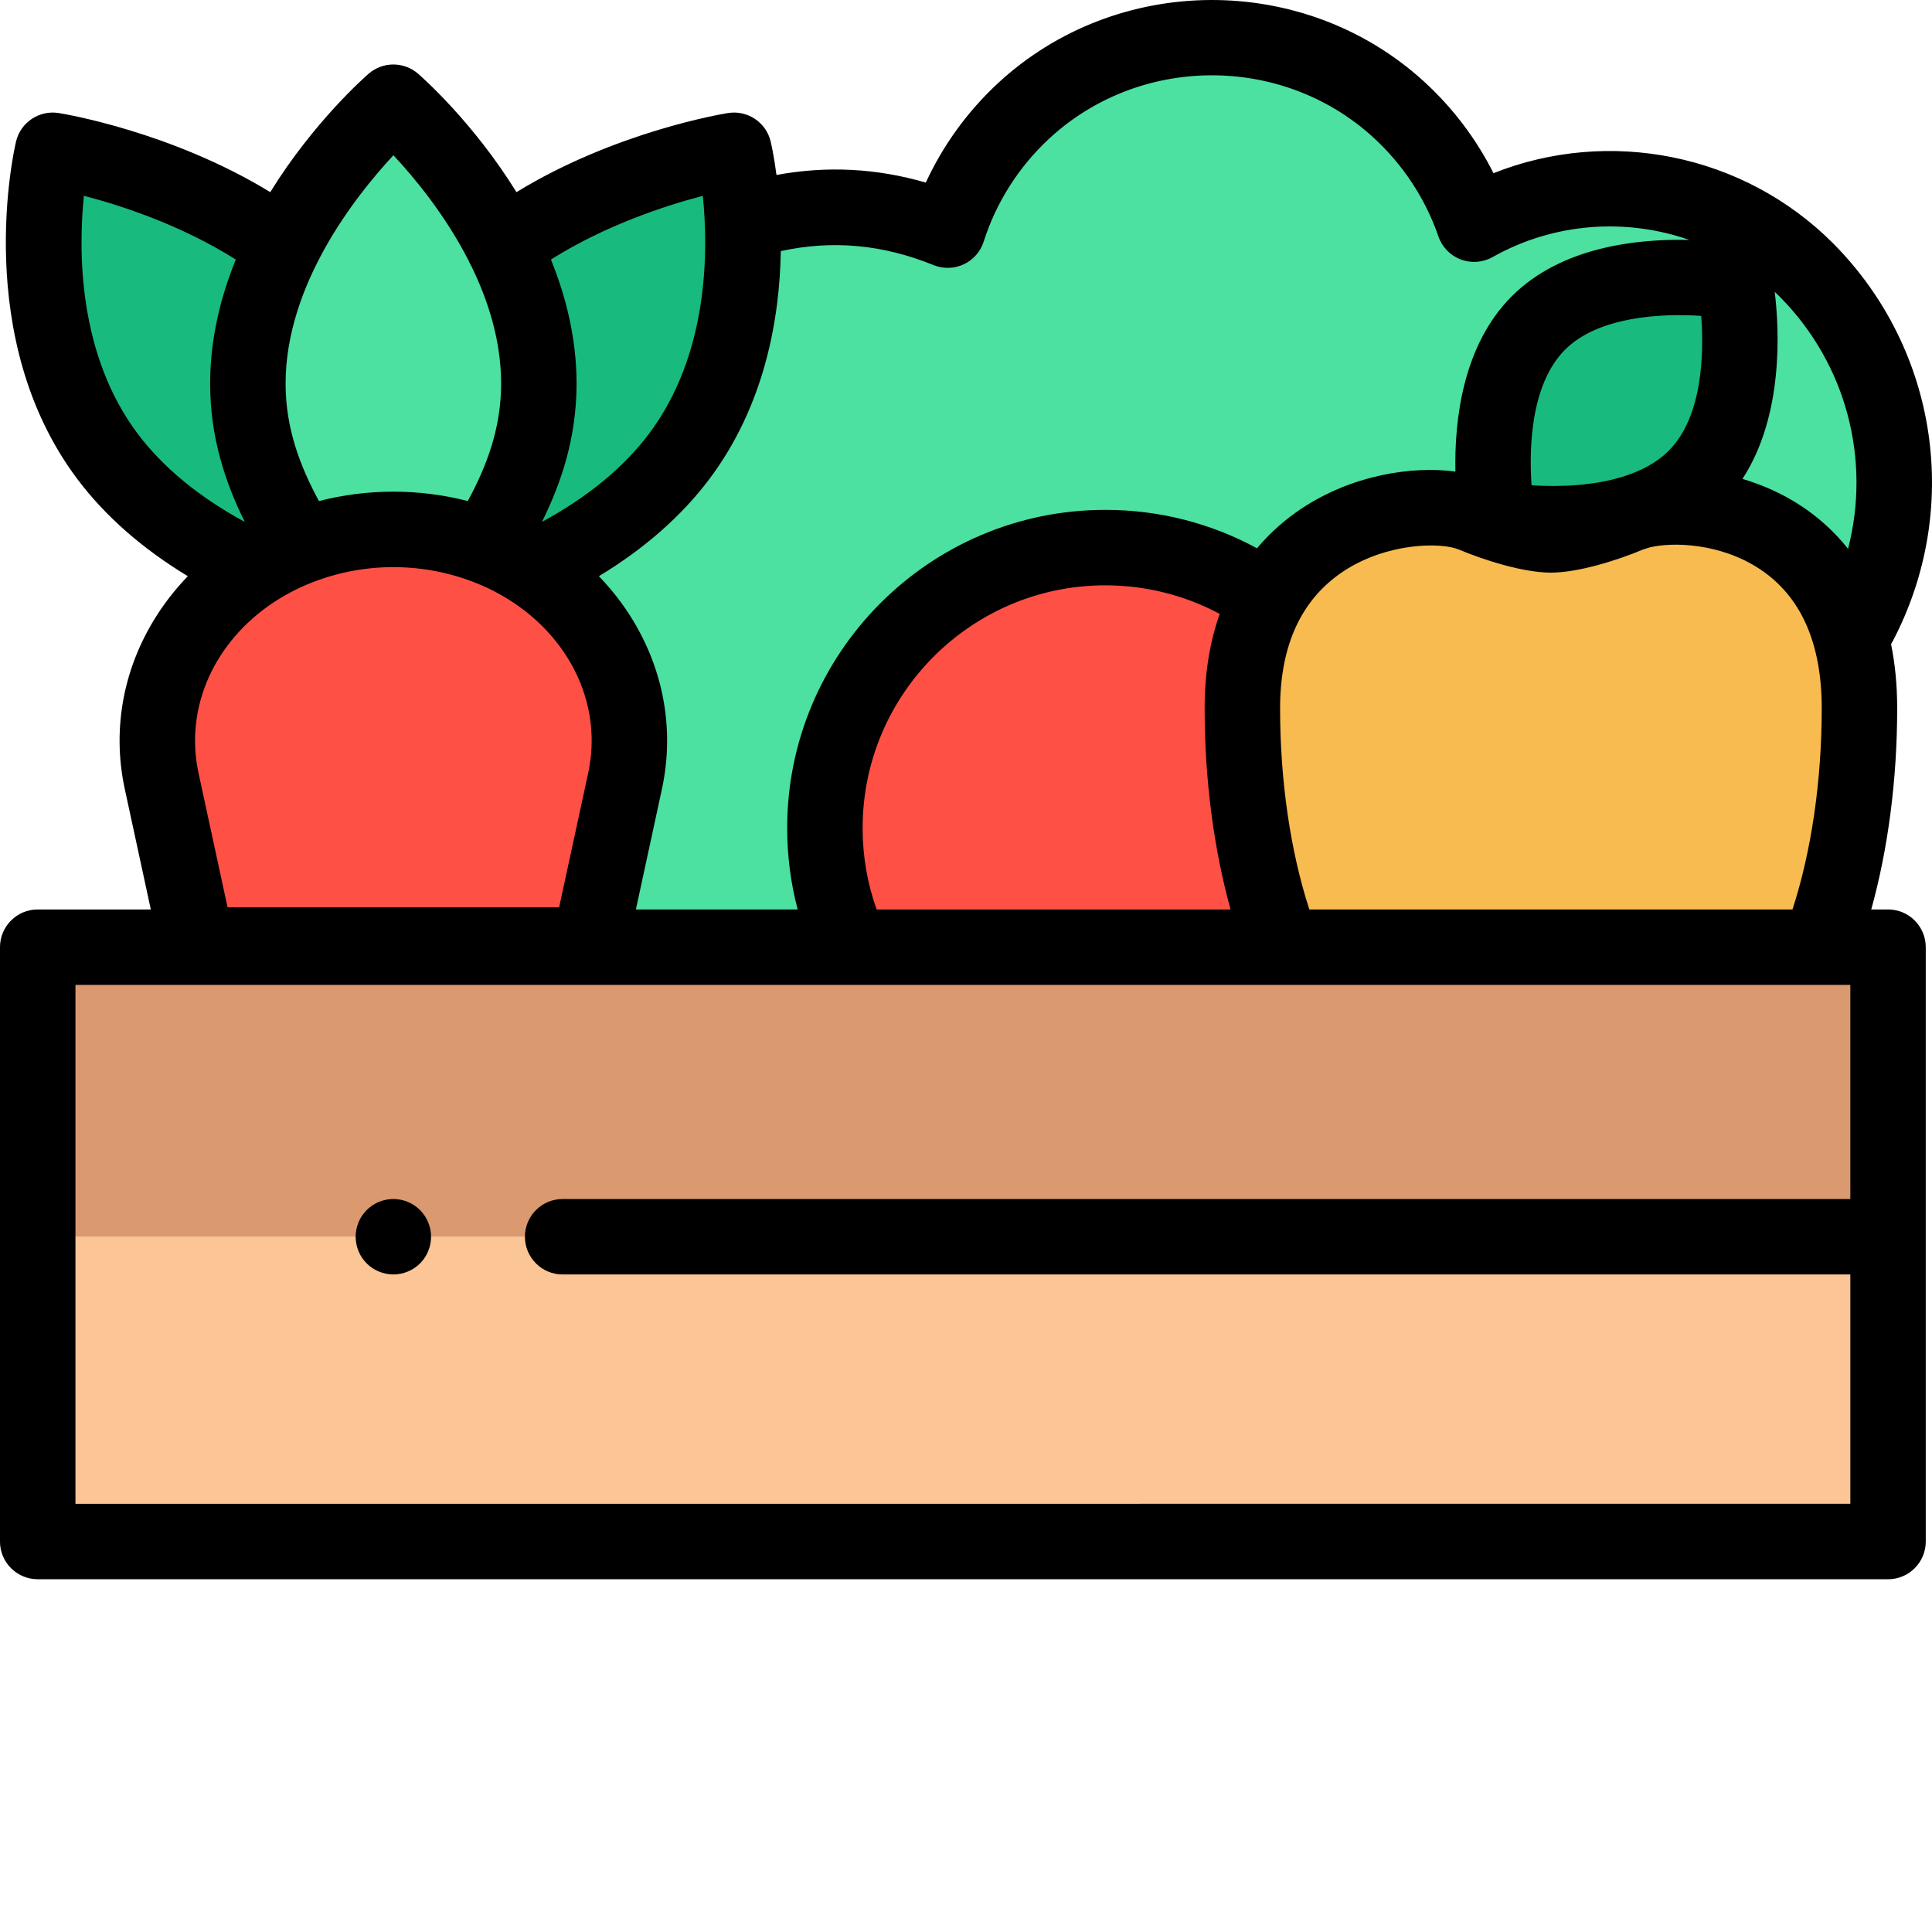 <svg width="512px" height="512px" viewBox="0 0 512 512" xmlns="http://www.w3.org/2000/svg"><path d="m478.988 71.828c-.125-.125-.238-.242-.344-.348-23.84-23.836-59.984-27.848-87.992-12.074-3.879-11.297-10.578-21.836-20.121-30.512-28.055-25.504-71.57-25.246-99.348.562-9.66 8.973-16.316 19.883-20.02 31.527-17.332-7.031-36.57-7.922-54.387-2.672.777 16.816-1.324 42.082-16.816 62.676-10.371 13.789-25.152 23.375-39.098 29.906 19.254 12.461 29.527 34.148 24.777 56.102l-9.398 43.449 306.48.57 13.539-64.195c33.066-30.754 34.402-82.809 2.727-114.992zm0 0" fill="#4ce0a1"/><path d="m75.051 65.285c-26.766-20.008-61.074-25.461-61.074-25.461s-11.145 47.004 14.551 81.164c10.371 13.789 25.156 23.375 39.105 29.91" fill="#18bb7d"/><path d="m140.855 150.898c13.945-6.531 28.73-16.121 39.102-29.906 25.695-34.164 14.555-81.168 14.555-81.168s-34.309 5.453-61.074 25.461" fill="#18bb7d"/><path d="m129.594 143.117c7.238-12.234 13.207-25.23 13.207-41.434 0-41.199-38.559-74.594-38.559-74.594s-38.555 33.395-38.555 74.594c0 16.203 5.969 29.199 13.207 41.434" fill="#4ce0a1"/><path d="m165.641 207c6.109-28.246-12.645-56.047-43.395-64.332-11.742-3.164-24.266-3.164-36.008 0-30.75 8.285-49.504 36.086-43.395 64.332l9.398 43.445h104zm0 0" fill="#ff5046"/><path d="m10 327.746v80.773h490.355v-80.773" fill="#fcc595"/><path d="m149.109 327.746h351.246v-76.73h-490.355v76.73" fill="#db9970"/><path d="m104.246 337.746c-.652 0-1.312-.07-1.961-.199-.629-.129-1.262-.32-1.871-.57-.598-.25-1.18-.559-1.719-.918-.551-.359-1.059-.781-1.52-1.242-.461-.457-.879-.969-1.25-1.52-.359-.539-.668-1.117-.91-1.73-.25-.598-.449-1.227-.57-1.867-.129-.641-.199-1.301-.199-1.949 0-.652.07-1.312.199-1.961.121-.629.32-1.262.57-1.871.242-.598.551-1.18.91-1.719.371-.551.789-1.059 1.25-1.52.461-.461.969-.879 1.52-1.25.539-.359 1.121-.668 1.719-.918.609-.25 1.242-.441 1.871-.57 1.289-.262 2.621-.262 3.91 0 .641.129 1.27.32 1.867.57.613.25 1.191.559 1.73.918.551.371 1.062.789 1.52 1.25 1.859 1.859 2.93 4.43 2.93 7.07 0 .648-.07 1.309-.199 1.949-.121.641-.32 1.27-.57 1.867-.25.613-.559 1.191-.918 1.73-.359.551-.781 1.062-1.242 1.52-.457.461-.969.883-1.52 1.242-.539.359-1.117.668-1.73.918-.598.25-1.227.441-1.867.57-.641.129-1.301.199-1.949.199zm0 0"/><path d="m448.977 126.844c-17.539 17.098-52.168 10.758-52.121 10.852 0 0-6.539-34.727 10.852-52.113 17.391-17.383 52.121-10.848 52.121-10.848s6.758 34.949-10.852 52.109zm0 0" fill="#18bb7d"/><path d="m334.5 157.828c-11.867-8.023-26.176-12.711-41.578-12.711-41.043 0-74.316 33.266-74.316 74.305 0 11.297 2.52 22.008 7.035 31.594h112.301" fill="#ff5046"/><path d="m482.074 251.016c7.09-18.156 10.703-40.66 10.703-63.32 0-53.152-47.07-57.246-61.289-51.262-6.352 2.668-15.309 5.324-20.48 5.324-5.168 0-14.125-2.656-20.477-5.324-14.219-5.984-61.289.176-61.289 51.262 0 22.66 3.609 45.164 10.699 63.32zm0 0" fill="#f7bb50"/><path d="m500.355 241.016h-4.457c4.473-16.082 6.875-34.523 6.875-53.32 0-6.285-.59-11.938-1.625-17.012.176-.27.34-.551.492-.844 18.234-34.855 11.992-77.062-15.527-105.027l-.395-.398c-23.727-23.723-59.363-30.672-89.926-18.516-4.602-9.148-10.891-17.453-18.535-24.402-31.801-28.906-81.379-28.625-112.879.637-8.012 7.445-14.48 16.391-19.027 26.254-13.129-3.812-26.207-4.48-39.574-2.02-.676-5.121-1.414-8.344-1.535-8.848-1.203-5.09-6.133-8.391-11.297-7.566-1.34.215-29.785 4.887-56.078 20.965-11.473-18.566-25.094-30.535-26.074-31.387-3.758-3.254-9.336-3.254-13.094 0-.98.852-14.602 12.82-26.074 31.387-26.297-16.078-54.742-20.75-56.078-20.965-5.168-.82-10.09 2.48-11.297 7.566-.504 2.105-11.906 52 16.285 89.48 7.344 9.762 17.145 18.371 29.242 25.699-2.707 2.805-5.168 5.832-7.344 9.059-9.574 14.188-12.895 31.004-9.359 47.352l6.898 31.906h-29.973c-5.523 0-10 4.477-10 10v157.504c0 5.52 4.477 9.996 10 9.996h490.355c5.52 0 9.996-4.477 9.996-9.996v-157.504c0-5.523-4.477-10-9.996-10zm-271.75-21.594c0-35.457 28.852-64.305 64.316-64.305 10.676 0 21.035 2.602 30.316 7.574-2.469 6.941-3.996 15.199-3.996 25.004 0 18.797 2.406 37.238 6.875 53.32h-93.801c-2.469-6.895-3.711-14.133-3.711-21.594zm118.383 21.594c-5.02-15.449-7.75-34.098-7.75-53.32 0-16.684 5.633-28.883 16.742-36.266 11.469-7.613 25.844-7.812 30.672-5.781 6.699 2.816 17.094 6.105 24.355 6.105 7.262 0 17.656-3.289 24.355-6.105.012-.004.023-.012.039-.016.605-.184 1.211-.375 1.816-.574 6.016-1.461 18.711-1.188 29.207 5.789 10.852 7.203 16.352 19.602 16.352 36.848 0 19.223-2.73 37.871-7.75 53.32zm95.012-121.332c-2.949 2.871-6.812 4.953-11.176 6.395-.395.117-.777.238-1.156.363-7.289 2.18-15.824 2.68-23.793 2.164-.664-9.699-.305-26.746 8.902-35.953 8.742-8.742 25.359-9.672 36.062-8.938.727 9.68.484 26.883-8.84 35.969zm29.863-40.844c17.547 17.832 23.965 43.117 17.891 66.602-3.902-4.914-8.219-8.566-12.262-11.254-4.953-3.289-10.32-5.676-15.727-7.273 11.035-16.891 9.73-39.926 8.555-49.582.426.406.852.816 1.273 1.234zm-285.609-26.941c1.477 14.418 1.625 41.93-14.285 63.082-6.699 8.906-16.215 16.73-28.348 23.328 5.078-10.25 9.176-22.273 9.176-36.629 0-11.773-2.727-22.879-6.793-32.898 14.496-9.133 30.344-14.289 40.25-16.883zm-113.676 107.688c.328-.184.648-.391.953-.613 4.547-2.863 9.684-5.133 15.309-6.648 10.078-2.715 20.73-2.715 30.809 0 5.625 1.516 10.766 3.785 15.312 6.648.305.227.621.43.945.613 15.559 10.281 23.781 27.656 19.965 45.301l-7.695 35.562h-87.867l-7.691-35.562c-3.812-17.645 4.406-35.02 19.961-45.301zm31.68-118.445c5.617 6.016 13.746 15.832 19.895 27.859.203.504.445.996.734 1.473 4.598 9.375 7.914 20.02 7.914 31.207 0 12.02-3.957 22.074-8.832 31.105-12.926-3.324-26.523-3.324-39.449 0-4.879-9.031-8.836-19.086-8.836-31.105 0-26.215 18.418-49.625 28.574-60.539zm-67.738 73.84c-15.922-21.164-15.762-48.695-14.285-63.094 9.887 2.574 25.707 7.715 40.25 16.891-4.066 10.02-6.797 21.129-6.797 32.902 0 14.355 4.102 26.383 9.18 36.629-12.133-6.594-21.648-14.422-28.348-23.328zm129.535 46.777c-2.176-3.227-4.637-6.254-7.348-9.059 12.098-7.328 21.902-15.938 29.242-25.699 14.766-19.629 18.672-42.668 18.969-60.457 13.703-2.988 27-1.762 40.484 3.707 2.582 1.051 5.484.969 8.008-.211 2.52-1.184 4.438-3.367 5.281-6.023 3.297-10.367 9.277-19.785 17.297-27.234 23.949-22.246 61.645-22.461 85.816-.488 7.934 7.211 13.945 16.324 17.391 26.359.965 2.809 3.125 5.043 5.902 6.102 2.773 1.055 5.875.824 8.461-.633 16.23-9.145 35.293-10.422 52.152-4.535-13.523-.352-33.844 1.699-47.074 14.926-13.035 13.031-15.219 32.941-14.941 46.457-11.688-1.566-27.512.996-40.777 9.805-3.883 2.582-8.016 6.012-11.805 10.523-12.289-6.68-26.031-10.18-40.191-10.18-46.492 0-84.312 37.82-84.312 84.305 0 7.383.934 14.605 2.781 21.598h-42.879l6.902-31.906c3.535-16.352.211-33.168-9.359-47.355zm-146.059 236.762v-137.504h470.359v56.734h-341.246c-5.523 0-10 4.473-10 9.996 0 5.523 4.477 10 10 10h341.246v60.773zm0 0"/></svg>
